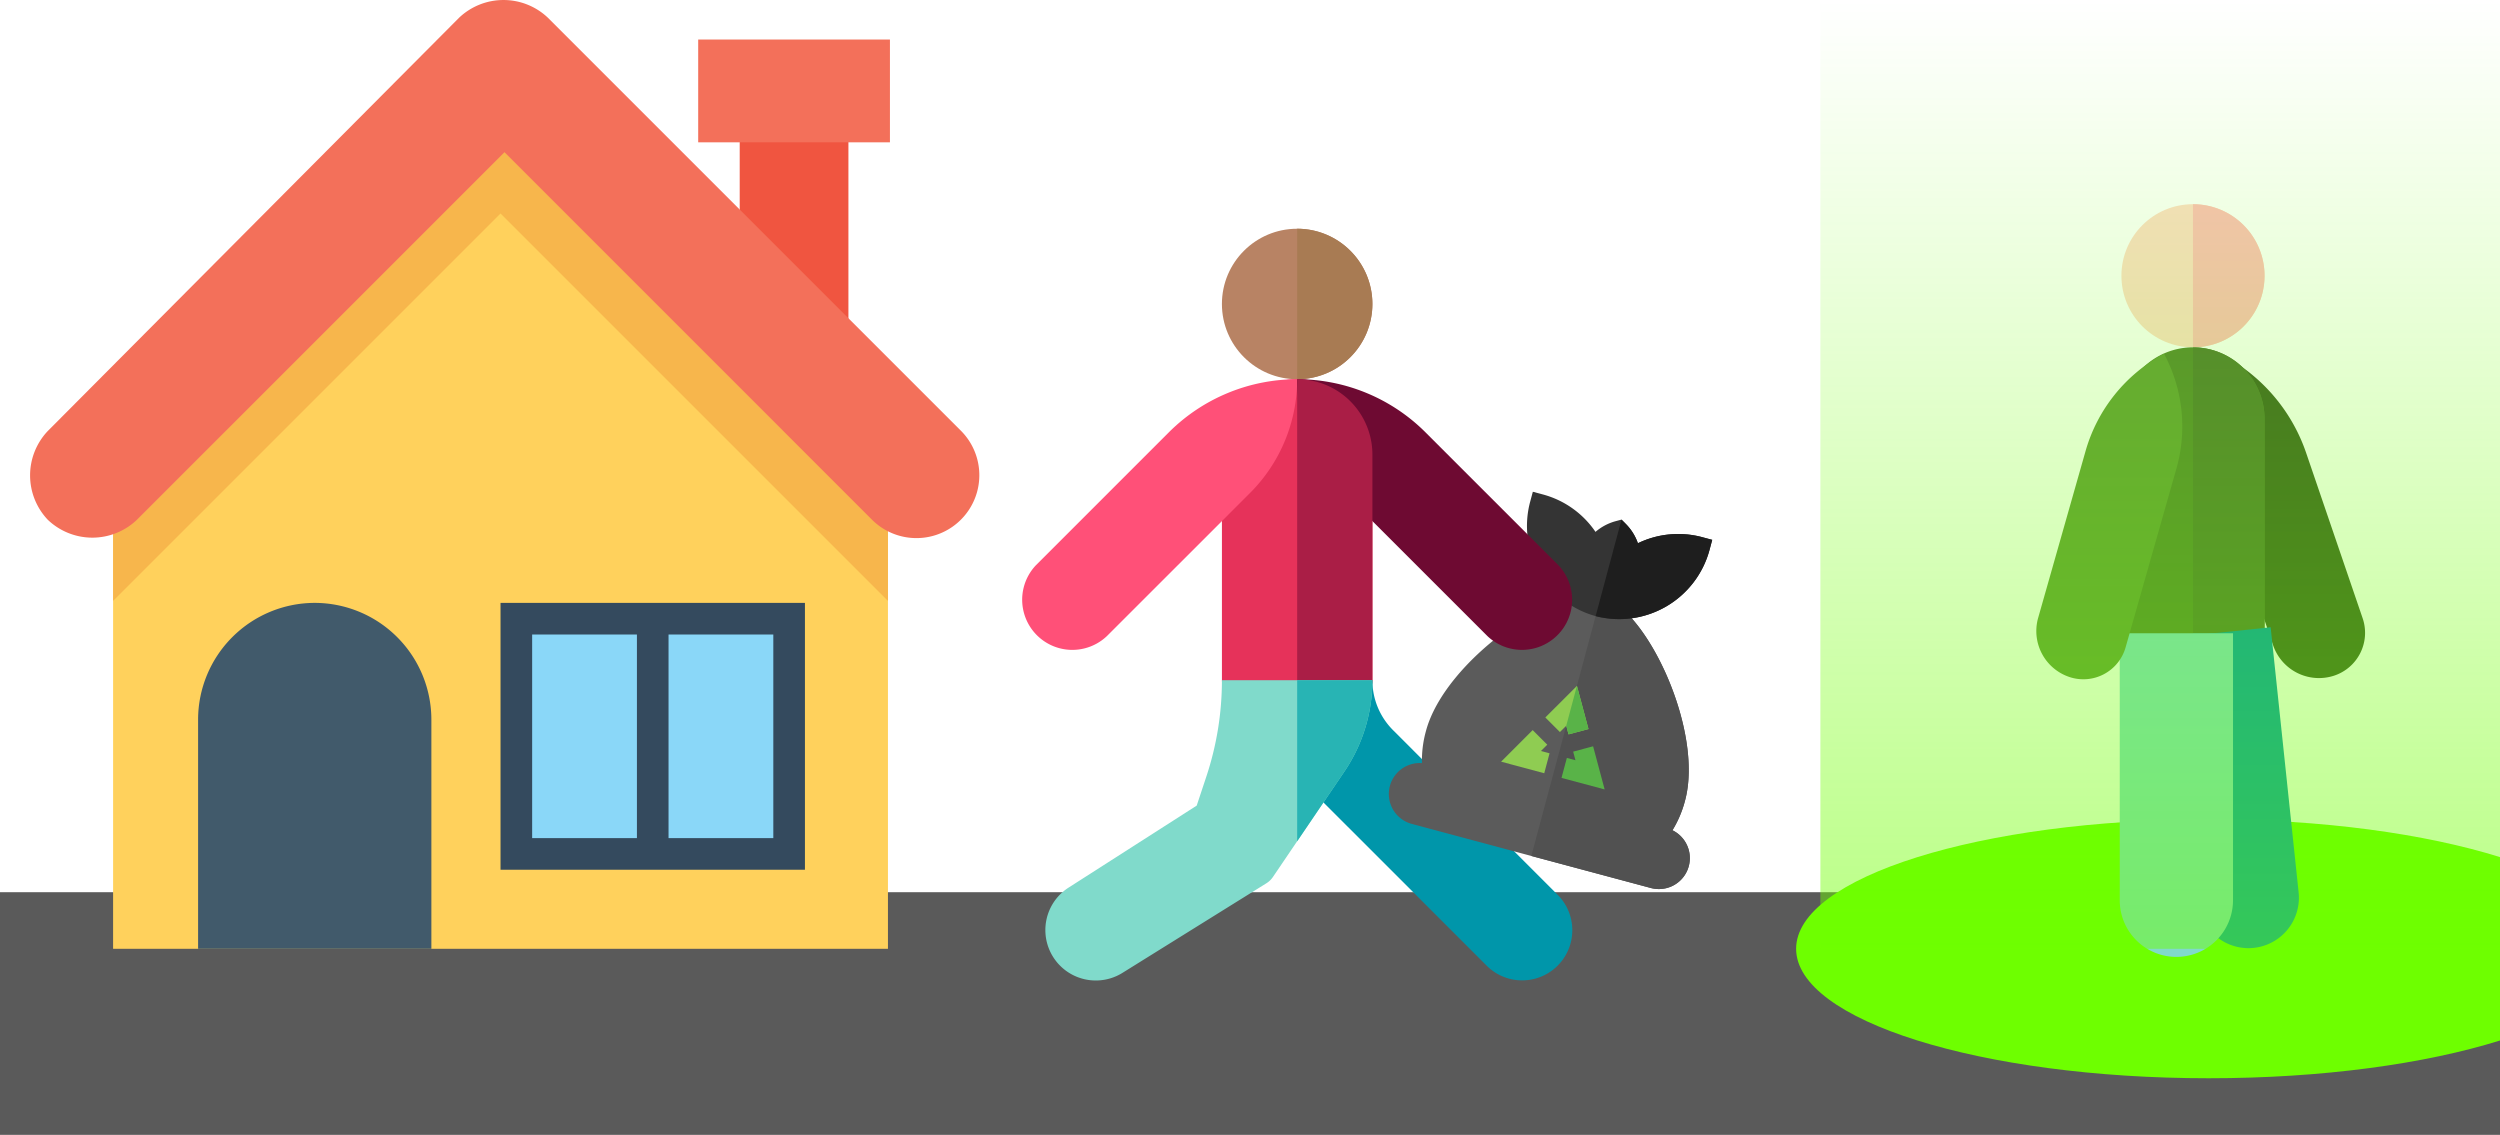 <svg xmlns="http://www.w3.org/2000/svg" xmlns:xlink="http://www.w3.org/1999/xlink" width="309" height="140.272" viewBox="0 0 309 140.272">
  <defs>
    <linearGradient id="linear-gradient" x1="0.5" x2="0.5" y2="1" gradientUnits="objectBoundingBox">
      <stop offset="0" stop-color="#6eff00" stop-opacity="0"/>
      <stop offset="1" stop-color="#6eff00"/>
    </linearGradient>
  </defs>
  <g id="Group_75" data-name="Group 75" transform="translate(-33 -577.728)">
    <rect id="Rectangle_17" data-name="Rectangle 17" width="309" height="30" transform="translate(33 688)" fill="#5a5a5a"/>
    <g id="house" transform="translate(36.718 577.728)">
      <rect id="Rectangle_11" data-name="Rectangle 11" width="13.437" height="23.454" transform="translate(87.71 16.858)" fill="#f05540"/>
      <rect id="Rectangle_12" data-name="Rectangle 12" width="23.699" height="12.705" transform="translate(82.579 4.886)" fill="#f3705a"/>
      <path id="Path_80" data-name="Path 80" d="M44.8,115.086V169.08h95.772V115.086L92.686,67.2h0C74.118,86.012,63.612,96.518,44.8,115.086Z" transform="translate(-34.539 -51.808)" fill="#ffd15c"/>
      <path id="Path_81" data-name="Path 81" d="M140.816,115.086,92.93,67.2C83.4,76.484,76.072,83.813,68.743,91.143L44.8,115.086V126.08L92.686,78.194l47.886,47.886v1.466h0v-12.46h.244Z" transform="translate(-34.539 -51.808)" fill="#f7b64c"/>
      <path id="Path_82" data-name="Path 82" d="M119.5,368.089H90.667V339.749a14.441,14.441,0,0,1,14.415-14.415h0A14.441,14.441,0,0,1,119.5,339.749Z" transform="translate(-69.9 -250.817)" fill="#415a6b"/>
      <rect id="Rectangle_13" data-name="Rectangle 13" width="37.625" height="32.983" transform="translate(58.147 74.517)" fill="#344a5e"/>
      <g id="Group_19" data-name="Group 19" transform="translate(62.056 78.426)">
        <rect id="Rectangle_14" data-name="Rectangle 14" width="12.949" height="25.165" fill="#8ad7f8"/>
        <rect id="Rectangle_15" data-name="Rectangle 15" width="12.949" height="25.165" transform="translate(16.858)" fill="#8ad7f8"/>
      </g>
      <path id="Path_83" data-name="Path 83" d="M115.073,53.261,64.011,2.2a7.971,7.971,0,0,0-10.994,0L2.2,53.261a7.971,7.971,0,0,0,0,10.994,7.971,7.971,0,0,0,10.994,0L58.636,18.812l45.443,45.443a7.774,7.774,0,0,0,10.994-10.994Z" transform="translate(0 0)" fill="#f3705a"/>
    </g>
    <path id="Intersection_1" data-name="Intersection 1" d="M-60-911c0-8.837,22.834-16,51-16,14.052,0,26.776,1.782,36,4.667v22.667C17.776-896.782,5.052-895-9-895-37.166-895-60-902.164-60-911Z" transform="translate(315 1606)" fill="#6eff00"/>
    <g id="walking" transform="translate(273.344 602.967)">
      <path id="Path_84" data-name="Path 84" d="M15.019,6.038l15.533,15.07a5.573,5.573,0,0,1,0,8.049,5.992,5.992,0,0,1-8.294,0S9.571,16.849,5.515,12.911A17.969,17.969,0,0,1,0,0,21.56,21.56,0,0,1,15.019,6.038Z" transform="matrix(0.891, 0.454, -0.454, 0.891, 34.029, 18.466)" fill="#3f5e27"/>
      <circle id="Ellipse_14" data-name="Ellipse 14" cx="8.845" cy="8.845" r="8.845" transform="translate(21.864 0)" fill="#ffdcc8"/>
      <path id="Path_85" data-name="Path 85" d="M213.644,102.4a8.851,8.851,0,0,0-8.845,8.845v26.536a2.591,2.591,0,0,0,2.591,2.591H219.9a2.591,2.591,0,0,0,2.591-2.591V111.246A8.85,8.85,0,0,0,213.644,102.4Z" transform="translate(-182.935 -84.71)" fill="#568433"/>
      <path id="Path_87" data-name="Path 87" d="M256,0a8.845,8.845,0,0,1,0,17.691V0Z" transform="translate(-225.29 0)" fill="#ffbeb9"/>
      <path id="Path_88" data-name="Path 88" d="M256,102.4v37.973h6.254a2.591,2.591,0,0,0,2.591-2.591V111.246A8.85,8.85,0,0,0,256,102.4Z" transform="translate(-225.291 -84.71)" fill="#517734"/>
      <path id="Path_91" data-name="Path 91" d="M256,326.137l5.528-8.156a19.127,19.127,0,0,0,3.317-10.777H256Z" transform="translate(-225.291 -254.132)" fill="#28b4b4"/>
      <path id="Rectangle_20" data-name="Rectangle 20" d="M0,0H12.463a0,0,0,0,1,0,0V32.938a6.231,6.231,0,0,1-6.231,6.231h0A6.231,6.231,0,0,1,0,32.938V0A0,0,0,0,1,0,0Z" transform="matrix(0.995, -0.105, 0.105, 0.995, 27.907, 53.599)" fill="#0096aa"/>
      <path id="Rectangle_19" data-name="Rectangle 19" d="M0,0H14a0,0,0,0,1,0,0V33a7,7,0,0,1-7,7H7a7,7,0,0,1-7-7V0A0,0,0,0,1,0,0Z" transform="translate(21.656 53.033)" fill="#80dacb"/>
      <path id="Path_86" data-name="Path 86" d="M16.424,6.17,1.635,21.571a5.989,5.989,0,0,0,0,8.225,5.427,5.427,0,0,0,7.9,0s12.079-12.578,15.941-16.6A19.039,19.039,0,0,0,30.724,0,19.81,19.81,0,0,0,16.424,6.17Z" transform="matrix(0.883, -0.469, 0.469, 0.883, 0, 32.89)" fill="#649a3b"/>
    </g>
    <rect id="Rectangle_18" data-name="Rectangle 18" width="84" height="117" transform="translate(258 578)" opacity="0.48" fill="url(#linear-gradient)"/>
    <g id="walking-2" data-name="walking" transform="translate(90.972 606)">
      <circle id="Ellipse_14-2" data-name="Ellipse 14" cx="9.3" cy="9.3" r="9.3" transform="translate(93.057 0)" fill="#b88364"/>
      <path id="Path_85-2" data-name="Path 85" d="M214.1,102.4a9.306,9.306,0,0,0-9.3,9.3v27.9a2.725,2.725,0,0,0,2.725,2.725h13.151A2.725,2.725,0,0,0,223.4,139.6V111.7A9.306,9.306,0,0,0,214.1,102.4Z" transform="translate(-111.742 -83.8)" fill="#e6325a"/>
      <path id="Path_86-2" data-name="Path 86" d="M86.485,108.976,70.07,125.389a6.2,6.2,0,0,0,8.765,8.765s13.407-13.4,17.694-17.692a19.863,19.863,0,0,0,5.828-14.061A22.434,22.434,0,0,0,86.485,108.976Z" transform="translate(0 -83.8)" fill="#ff5078"/>
      <path id="Path_87-2" data-name="Path 87" d="M256,0a9.3,9.3,0,0,1,0,18.6V0Z" transform="translate(-153.642 0)" fill="#a87b53"/>
      <path id="Path_89" data-name="Path 89" d="M287.6,333.824,267.182,313.4a8.71,8.71,0,0,1-2.573-6.2l-8.656,8.656a2.725,2.725,0,0,0,0,3.853l22.877,22.876a6.2,6.2,0,0,0,8.766-8.766Z" transform="translate(-152.952 -251.403)" fill="#0096aa"/>
      <g id="recycle" transform="matrix(0.966, 0.259, -0.259, 0.966, 124.096, 30.527)">
        <g id="Group_16" data-name="Group 16" transform="translate(6.375 10.286)">
          <path id="Path_70" data-name="Path 70" d="M0,0H12.751V2.55H0Z" fill="#576073"/>
        </g>
        <path id="Path_71" data-name="Path 71" d="M35.151,25.655a13.582,13.582,0,0,0,.552-3.979C35.7,12.743,24.981,0,19.126,0S2.55,12.743,2.55,21.677A13.583,13.583,0,0,0,3.1,25.655a3.826,3.826,0,0,0,.724,7.582h30.6a3.826,3.826,0,0,0,.724-7.582Z" transform="translate(0 10.286)" fill="#5b5b5b"/>
        <path id="Path_72" data-name="Path 72" d="M19.126,29.412a3.831,3.831,0,0,0-3.1-3.757,13.583,13.583,0,0,0,.552-3.979C16.576,12.743,5.855,0,0,0V33.237H15.3A3.829,3.829,0,0,0,19.126,29.412Z" transform="translate(19.126 10.286)" fill="#515151"/>
        <g id="Group_17" data-name="Group 17" transform="translate(12.502 28.456)">
          <path id="Path_73" data-name="Path 73" d="M5.52,4.781H0L2.759,0,4.968,1.275l-.553.956h1.1Z" fill="#8fcc52"/>
        </g>
        <g id="Group_18" data-name="Group 18" transform="translate(20.231 28.456)">
          <path id="Path_74" data-name="Path 74" d="M5.52,4.781H0V2.231H1.1L.551,1.275,2.76,0Z" fill="#59b348"/>
        </g>
        <path id="Path_75" data-name="Path 75" d="M2.761,0,0,4.782,2.209,6.057,2.761,5.1l.552.956L5.521,4.782Z" transform="translate(16.366 21.762)" fill="#8fcc52"/>
        <path id="Path_76" data-name="Path 76" d="M2.761,4.782,0,0V5.1l.552.956Z" transform="translate(19.126 21.762)" fill="#59b348"/>
        <path id="Path_77" data-name="Path 77" d="M21.677,0a11.446,11.446,0,0,0-7.487,2.784A6.369,6.369,0,0,0,12.116.857l-.64-.371-.64.371A6.371,6.371,0,0,0,8.763,2.784,11.446,11.446,0,0,0,1.275,0H0V1.275A11.561,11.561,0,0,0,11.476,12.836,11.561,11.561,0,0,0,22.952,1.275V0Z" transform="translate(7.651 0)" fill="#343434"/>
        <path id="Path_78" data-name="Path 78" d="M11.476,1.275V0H10.2A11.445,11.445,0,0,0,2.713,2.784,6.369,6.369,0,0,0,.64.857L0,.486v12.35A11.562,11.562,0,0,0,11.476,1.275Z" transform="translate(19.126 0)" fill="#1e1e1e"/>
      </g>
      <path id="Path_84-2" data-name="Path 84" d="M271.872,108.976l16.415,16.412a6.2,6.2,0,0,1-8.765,8.765s-13.407-13.4-17.694-17.692A19.863,19.863,0,0,1,256,102.4,22.433,22.433,0,0,1,271.872,108.976Z" transform="translate(-153.643 -83.8)" fill="#6e0a32"/>
      <path id="Path_88-2" data-name="Path 88" d="M256,102.4v39.926h6.576A2.725,2.725,0,0,0,265.3,139.6V111.7A9.306,9.306,0,0,0,256,102.4Z" transform="translate(-153.643 -83.8)" fill="#aa1e46"/>
      <path id="Path_90" data-name="Path 90" d="M106.371,307.2a37.754,37.754,0,0,1-1.938,11.954l-1.178,3.547L87.383,332.861a6.234,6.234,0,0,0,6.65,10.545l17.83-11.1a2.727,2.727,0,0,0,.816-.785l8.805-12.991a20.11,20.11,0,0,0,3.488-11.331h-18.6Z" transform="translate(-13.314 -251.402)" fill="#80dacb"/>
      <path id="Path_91-2" data-name="Path 91" d="M256,327.111l5.813-8.576A20.111,20.111,0,0,0,265.3,307.2H256Z" transform="translate(-153.643 -251.402)" fill="#28b4b4"/>
    </g>
  </g>
</svg>
